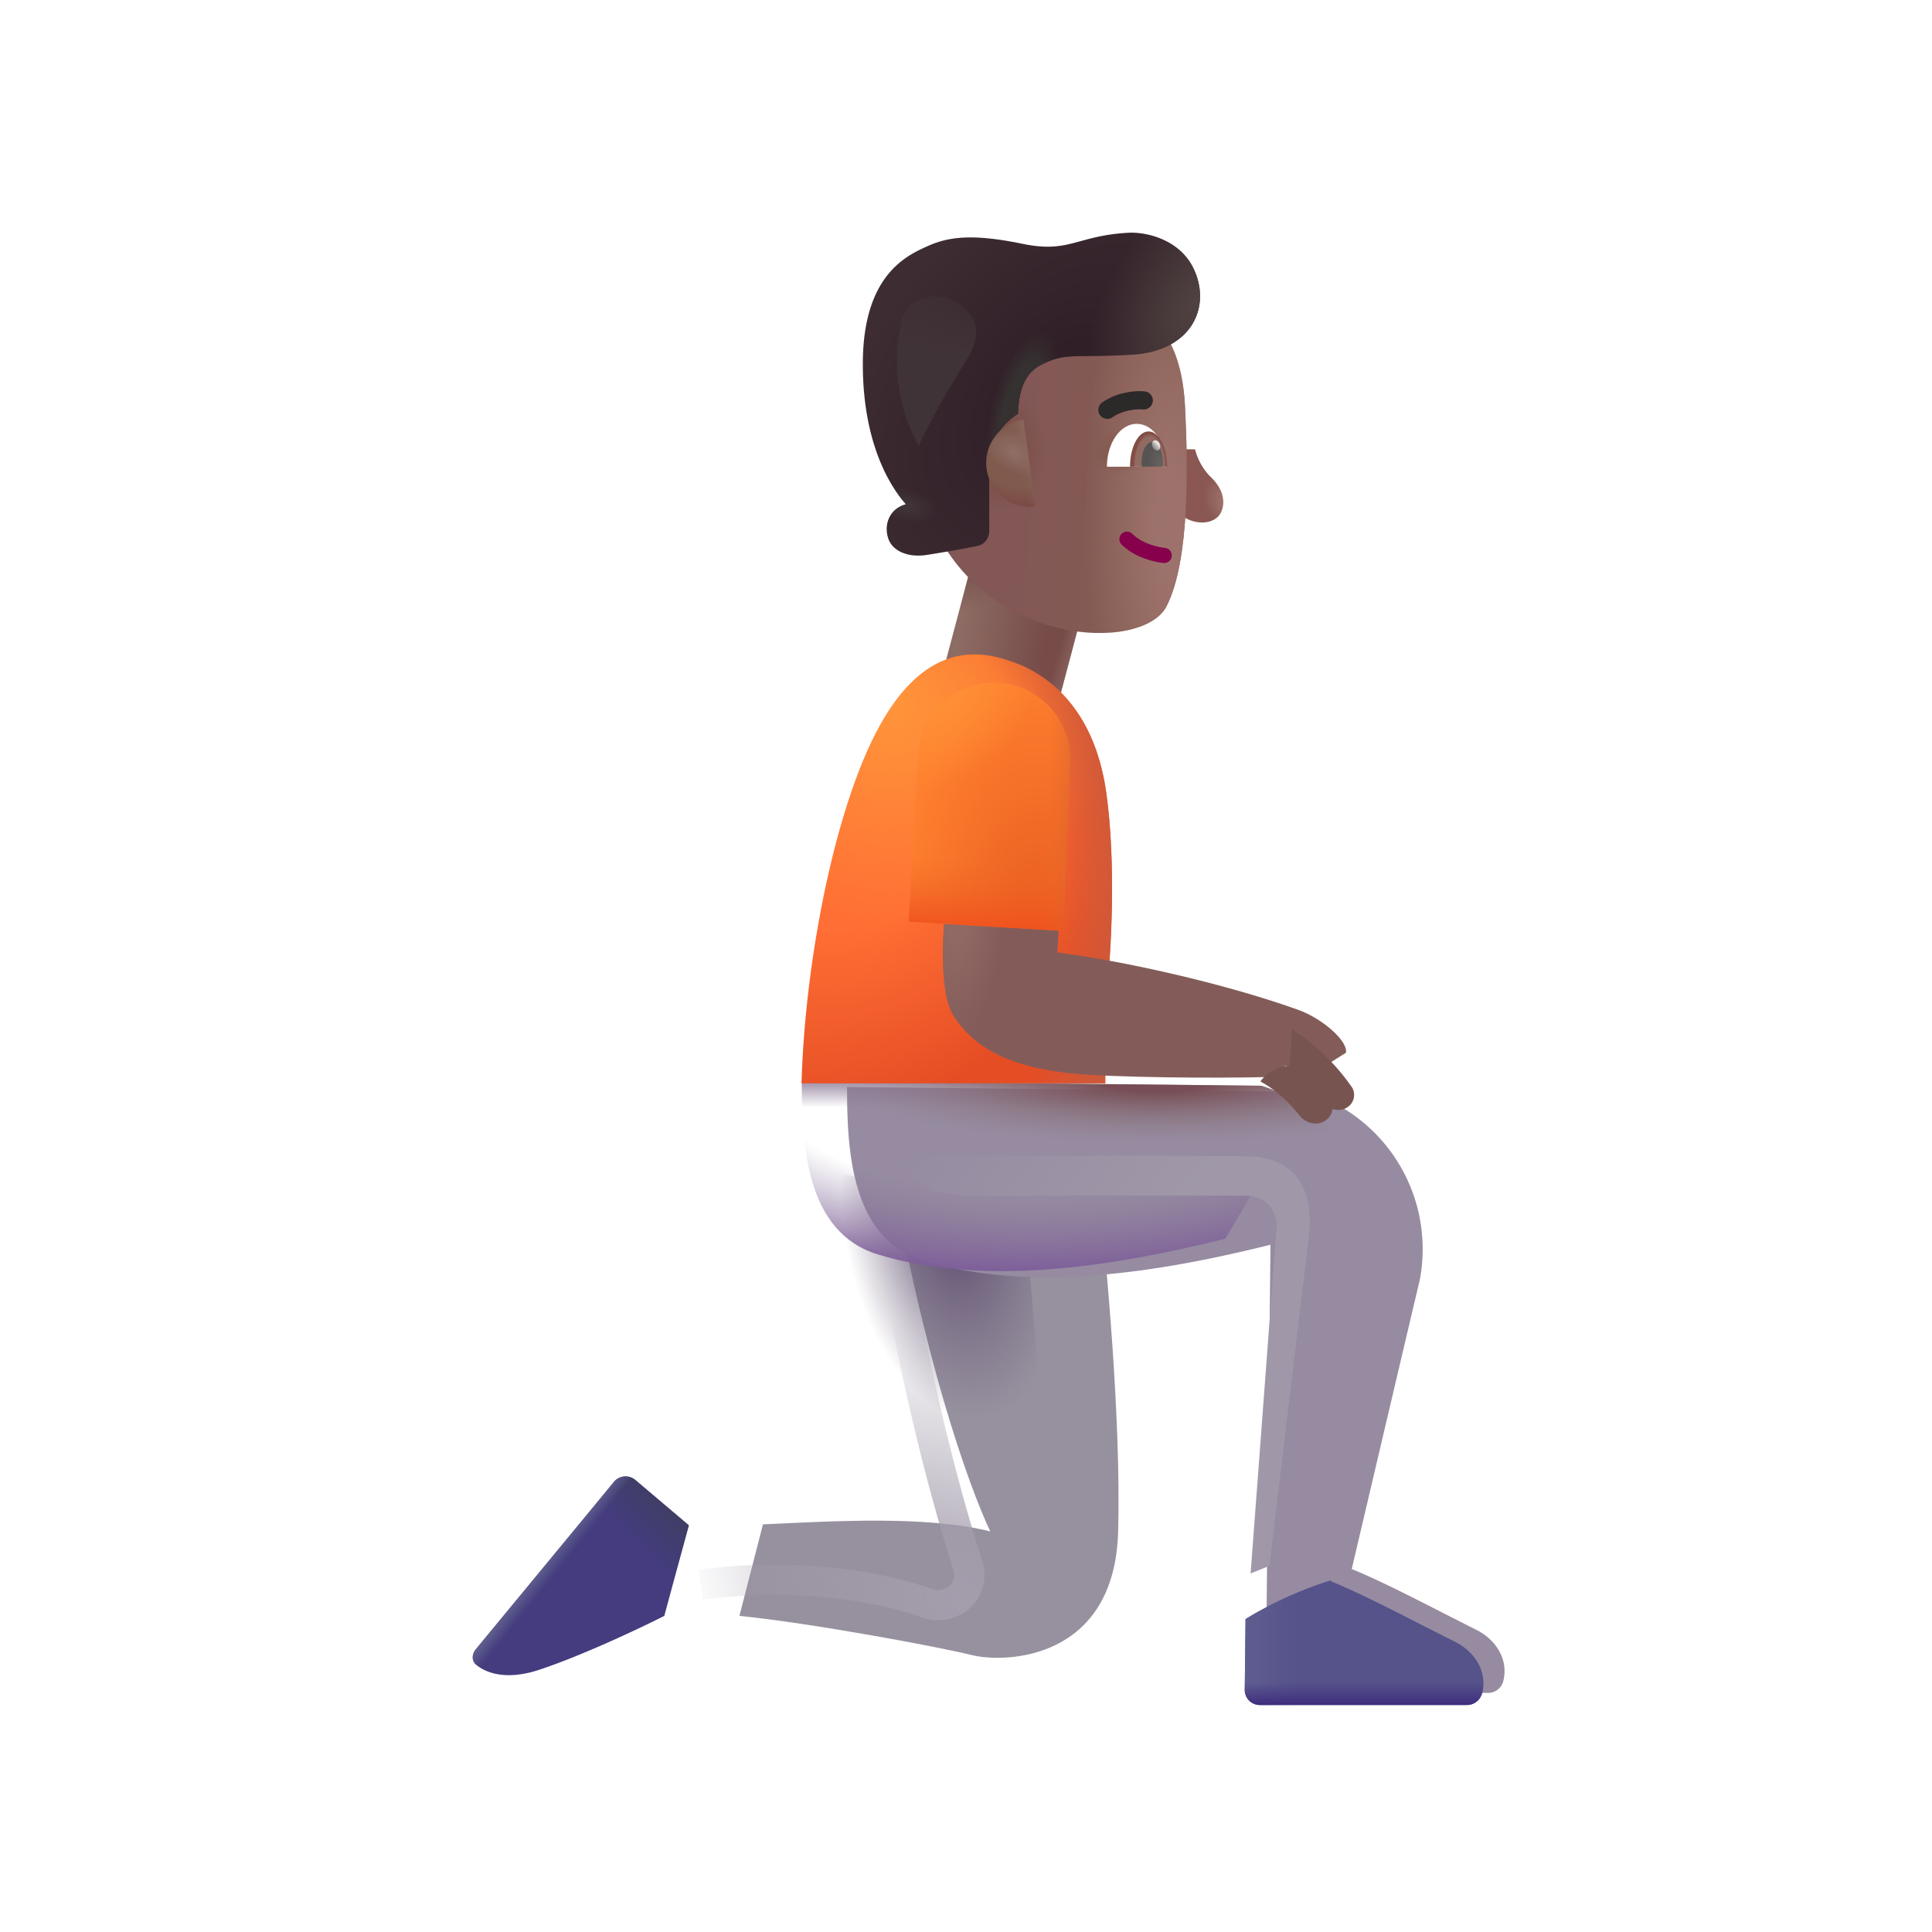 <svg xmlns="http://www.w3.org/2000/svg" width="1em" height="1em" viewBox="0 0 32 32"><g fill="none"><g filter="url(#IconifyId195ad048a32870fdf134218)"><path fill="#97919F" d="M17.27 25.616c.05-1.838-.196-4.493-.32-5.57l-3.485-.696c.555 3.344 1.328 5.508 1.687 6.265c-1.062-.265-2.578-.171-3.765-.117l-.39 1.516c1.233.125 3.339.522 3.843.648c.562.141 2.372.086 2.43-2.046"/></g><g filter="url(#IconifyId195ad048a32870fdf134219)"><path stroke="url(#IconifyId195ad048a32870fdf134181)" stroke-width=".5" d="M14.792 20.592c.138.941.573 3.263 1.239 5.338a.5.5 0 0 1-.152.535a.55.55 0 0 1-.538.085c-.689-.243-2.053-.526-3.737-.302"/></g><path fill="url(#IconifyId195ad048a32870fdf134182)" d="M17.27 25.616c.05-1.838-.196-4.493-.32-5.57l-3.485-.696c.555 3.344 1.328 5.508 1.687 6.265c-1.062-.265-2.578-.171-3.765-.117l-.39 1.516c1.233.125 3.339.522 3.843.648c.562.141 2.372.086 2.43-2.046"/><g filter="url(#IconifyId195ad048a32870fdf134220)"><path fill="#968BA1" d="M22.764 21.108c-.137.575-.807 3.427-1.125 4.78c.573.233 1.39.67 2.067 1.009c.325.162.533.495.443.847a.26.26 0 0 1-.252.196h-3.43a.25.25 0 0 1-.25-.253l.076-7.17c-1.787.443-3.937.81-5.747.262c-1.2-.362-1.266-1.816-1.266-2.875l7.61.079a2.726 2.726 0 0 1 1.874 3.125"/></g><path fill="url(#IconifyId195ad048a32870fdf134205)" d="M22.764 21.108c-.137.575-.807 3.427-1.125 4.78c.573.233 1.39.67 2.067 1.009c.325.162.533.495.443.847a.26.26 0 0 1-.252.196h-3.43a.25.25 0 0 1-.25-.253l.076-7.17c-1.787.443-3.937.81-5.747.262c-1.2-.362-1.266-1.816-1.266-2.875l7.61.079a2.726 2.726 0 0 1 1.874 3.125"/><path fill="url(#IconifyId195ad048a32870fdf134183)" d="M22.764 21.108c-.137.575-.807 3.427-1.125 4.78c.573.233 1.39.67 2.067 1.009c.325.162.533.495.443.847a.26.26 0 0 1-.252.196h-3.43a.25.25 0 0 1-.25-.253l.076-7.17c-1.787.443-3.937.81-5.747.262c-1.2-.362-1.266-1.816-1.266-2.875l7.61.079a2.726 2.726 0 0 1 1.874 3.125"/><path fill="url(#IconifyId195ad048a32870fdf134184)" d="M20.293 20.52v-.002c-1.787.442-3.937.808-5.747.261c-1.2-.362-1.266-1.816-1.266-2.875l7.61.079q.4.138.701.336z"/><g filter="url(#IconifyId195ad048a32870fdf134221)"><path fill="#55538A" d="M20.23 26.517a6.3 6.3 0 0 1 1.413-.642l-.004.014c.433.175 1.005.467 1.55.746l.517.262c.325.163.533.495.443.847a.26.26 0 0 1-.252.196h-3.43a.25.25 0 0 1-.25-.253z"/><path fill="url(#IconifyId195ad048a32870fdf134206)" d="M20.23 26.517a6.3 6.3 0 0 1 1.413-.642l-.004.014c.433.175 1.005.467 1.55.746l.517.262c.325.163.533.495.443.847a.26.26 0 0 1-.252.196h-3.43a.25.25 0 0 1-.25-.253z"/><path fill="url(#IconifyId195ad048a32870fdf134207)" d="M20.23 26.517a6.3 6.3 0 0 1 1.413-.642l-.004.014c.433.175 1.005.467 1.55.746l.517.262c.325.163.533.495.443.847a.26.26 0 0 1-.252.196h-3.43a.25.25 0 0 1-.25-.253z"/></g><g filter="url(#IconifyId195ad048a32870fdf134222)"><path fill="#443C7F" d="m10.524 24.764l.885.75l-.406 1.5c-.39.198-1.35.653-2.063.89c-.547.183-.887.06-1.056-.083c-.078-.065-.066-.179 0-.257l2.285-2.769a.25.25 0 0 1 .355-.031"/><path fill="url(#IconifyId195ad048a32870fdf134208)" d="m10.524 24.764l.885.75l-.406 1.5c-.39.198-1.35.653-2.063.89c-.547.183-.887.06-1.056-.083c-.078-.065-.066-.179 0-.257l2.285-2.769a.25.25 0 0 1 .355-.031"/><path fill="url(#IconifyId195ad048a32870fdf134209)" d="m10.524 24.764l.885.75l-.406 1.5c-.39.198-1.35.653-2.063.89c-.547.183-.887.06-1.056-.083c-.078-.065-.066-.179 0-.257l2.285-2.769a.25.25 0 0 1 .355-.031"/></g><path fill="url(#IconifyId195ad048a32870fdf134185)" d="M0 0h1.976v2.198H0z" transform="scale(-1 1)rotate(-14.867 27.08 74.13)"/><path fill="url(#IconifyId195ad048a32870fdf134186)" d="M0 0h1.976v2.198H0z" transform="scale(-1 1)rotate(-14.867 27.08 74.13)"/><path fill="url(#IconifyId195ad048a32870fdf134210)" d="M0 0h1.976v2.198H0z" transform="scale(-1 1)rotate(-14.867 27.08 74.13)"/><path fill="url(#IconifyId195ad048a32870fdf134187)" d="M18.323 13.127c.162 1.15.094 2.637-.016 3.528v1.289h-5.031c.055-2.063.578-4.729 1.367-6.047c.664-1.11 1.422-1.176 2.055-.957c.605.183 1.422.75 1.625 2.187"/><path fill="url(#IconifyId195ad048a32870fdf134188)" d="M18.323 13.127c.162 1.15.094 2.637-.016 3.528v1.289h-5.031c.055-2.063.578-4.729 1.367-6.047c.664-1.11 1.422-1.176 2.055-.957c.605.183 1.422.75 1.625 2.187"/><path fill="url(#IconifyId195ad048a32870fdf134189)" d="M18.323 13.127c.162 1.15.094 2.637-.016 3.528v1.289h-5.031c.055-2.063.578-4.729 1.367-6.047c.664-1.11 1.422-1.176 2.055-.957c.605.183 1.422.75 1.625 2.187"/><path fill="url(#IconifyId195ad048a32870fdf134190)" d="M20.052 7.9a1 1 0 0 1-.258-.458h-.18v1.125c.215.137.523.116.614-.09c.078-.175.02-.394-.176-.578"/><g filter="url(#IconifyId195ad048a32870fdf134223)"><path fill="url(#IconifyId195ad048a32870fdf134211)" d="M19.828 6.936c-.038-.802-.298-1.188-.42-1.3h-3.732l-.063 3.163c.867 2.122 3.512 2.213 3.907 1.445c.395-.767.353-2.38.308-3.308"/><path fill="url(#IconifyId195ad048a32870fdf134191)" d="M19.828 6.936c-.038-.802-.298-1.188-.42-1.3h-3.732l-.063 3.163c.867 2.122 3.512 2.213 3.907 1.445c.395-.767.353-2.38.308-3.308"/><path fill="url(#IconifyId195ad048a32870fdf134192)" d="M19.828 6.936c-.038-.802-.298-1.188-.42-1.3h-3.732l-.063 3.163c.867 2.122 3.512 2.213 3.907 1.445c.395-.767.353-2.38.308-3.308"/><path fill="url(#IconifyId195ad048a32870fdf134193)" d="M19.828 6.936c-.038-.802-.298-1.188-.42-1.3h-3.732l-.063 3.163c.867 2.122 3.512 2.213 3.907 1.445c.395-.767.353-2.38.308-3.308"/></g><g filter="url(#IconifyId195ad048a32870fdf134224)"><path fill="url(#IconifyId195ad048a32870fdf134194)" d="M19.767 4.593c-.237-.487-.796-.603-1.074-.588c-.86.047-.977.344-1.754.184c-.821-.17-1.226-.121-1.578.039l-.007.003c-.346.157-1.063.483-1.063 1.95c0 1.351.482 2.065.715 2.32l-.046.017c-.232.083-.327.33-.244.561c.072.198.322.311.637.262c.36-.057.625-.106.832-.147a.25.25 0 0 0 .2-.244V7.837c0-.469.33-.749.476-.832c.016-.484.164-.707.406-.824c.401-.194.526-.098 1.485-.157c1.015-.061 1.312-.821 1.015-1.43"/><path fill="url(#IconifyId195ad048a32870fdf134195)" d="M19.767 4.593c-.237-.487-.796-.603-1.074-.588c-.86.047-.977.344-1.754.184c-.821-.17-1.226-.121-1.578.039l-.007.003c-.346.157-1.063.483-1.063 1.95c0 1.351.482 2.065.715 2.32l-.046.017c-.232.083-.327.33-.244.561c.072.198.322.311.637.262c.36-.057.625-.106.832-.147a.25.25 0 0 0 .2-.244V7.837c0-.469.33-.749.476-.832c.016-.484.164-.707.406-.824c.401-.194.526-.098 1.485-.157c1.015-.061 1.312-.821 1.015-1.43"/><path fill="url(#IconifyId195ad048a32870fdf134196)" d="M19.767 4.593c-.237-.487-.796-.603-1.074-.588c-.86.047-.977.344-1.754.184c-.821-.17-1.226-.121-1.578.039l-.007.003c-.346.157-1.063.483-1.063 1.95c0 1.351.482 2.065.715 2.32l-.046.017c-.232.083-.327.33-.244.561c.072.198.322.311.637.262c.36-.057.625-.106.832-.147a.25.25 0 0 0 .2-.244V7.837c0-.469.33-.749.476-.832c.016-.484.164-.707.406-.824c.401-.194.526-.098 1.485-.157c1.015-.061 1.312-.821 1.015-1.43"/><path fill="url(#IconifyId195ad048a32870fdf134197)" d="M19.767 4.593c-.237-.487-.796-.603-1.074-.588c-.86.047-.977.344-1.754.184c-.821-.17-1.226-.121-1.578.039l-.007.003c-.346.157-1.063.483-1.063 1.95c0 1.351.482 2.065.715 2.32l-.046.017c-.232.083-.327.33-.244.561c.072.198.322.311.637.262c.36-.057.625-.106.832-.147a.25.25 0 0 0 .2-.244V7.837c0-.469.33-.749.476-.832c.016-.484.164-.707.406-.824c.401-.194.526-.098 1.485-.157c1.015-.061 1.312-.821 1.015-1.43"/></g><path fill="url(#IconifyId195ad048a32870fdf134198)" d="m17.15 8.39l-.2-1.44a.727.727 0 0 0 .2 1.44"/><path fill="url(#IconifyId195ad048a32870fdf134199)" d="m17.15 8.39l-.2-1.44a.727.727 0 0 0 .2 1.44"/><path fill="url(#IconifyId195ad048a32870fdf134212)" d="m17.15 8.39l-.2-1.44a.727.727 0 0 0 .2 1.44"/><path fill="#86004C" fill-rule="evenodd" d="M18.577 8.843a.125.125 0 0 0 .001.177c.238.234.583.293.692.305a.125.125 0 1 0 .026-.25c-.094-.009-.367-.061-.543-.234a.125.125 0 0 0-.177.002" clip-rule="evenodd"/><g filter="url(#IconifyId195ad048a32870fdf134225)"><path fill="#2C2929" fill-rule="evenodd" d="M18.81 6.697a.8.8 0 0 1 .216-.016a.15.15 0 0 0 .037-.298a1 1 0 0 0-.313.02a1 1 0 0 0-.408.173a.15.15 0 0 0 .178.24c.085-.062.19-.1.29-.12" clip-rule="evenodd"/></g><path fill="#fff" d="M19.322 7.73h-.988c0-.392.221-.71.494-.71s.494.318.494.71"/><path fill="url(#IconifyId195ad048a32870fdf134200)" d="M18.717 7.73v-.004c0-.32.137-.58.306-.58c.17 0 .307.26.307.58v.003z"/><path fill="url(#IconifyId195ad048a32870fdf134201)" d="m18.912 7.73l-.004-.073c0-.185.079-.336.176-.336s.175.15.175.336l-.004.072z"/><ellipse cx=".064" cy=".088" fill="url(#IconifyId195ad048a32870fdf134213)" rx=".064" ry=".088" transform="scale(-1 1)rotate(24.61 -26.252 -40.307)"/><g filter="url(#IconifyId195ad048a32870fdf134226)"><path fill="#835C5A" d="m17.315 16.076l.04-.78l-1.891-.126c-.047.664-.118 1.594.148 1.984c.266.391.765.859 2.2.946c1.03.062 2.618.057 3.269.031v-.18h.672l.34-.214c.038-.192-.39-.568-.79-.711c-1.254-.45-2.96-.82-3.988-.95"/><path fill="url(#IconifyId195ad048a32870fdf134202)" d="m17.315 16.076l.04-.78l-1.891-.126c-.047.664-.118 1.594.148 1.984c.266.391.765.859 2.2.946c1.03.062 2.618.057 3.269.031v-.18h.672l.34-.214c.038-.192-.39-.568-.79-.711c-1.254-.45-2.96-.82-3.988-.95"/></g><g filter="url(#IconifyId195ad048a32870fdf134227)"><path fill="#785451" d="m21.401 17.147l-.043.633c.233.181.452.427.603.608a.27.27 0 0 0 .346.058a.243.243 0 0 0 .085-.338a3.6 3.6 0 0 0-.99-.961"/></g><g filter="url(#IconifyId195ad048a32870fdf134228)"><path fill="#785451" d="M21.448 17.744c-.325-.003-.516.179-.57.27c.271.144.499.376.65.567c.1.124.278.169.413.086a.266.266 0 0 0 .079-.39c-.257-.329-.48-.49-.572-.533"/></g><path fill="url(#IconifyId195ad048a32870fdf134203)" d="M17.724 12.612a1.261 1.261 0 0 0-2.519-.119l-.155 2.775l2.566.152z"/><path fill="url(#IconifyId195ad048a32870fdf134204)" d="M17.724 12.612a1.261 1.261 0 0 0-2.519-.119l-.155 2.775l2.566.152z"/><path fill="url(#IconifyId195ad048a32870fdf134214)" d="M17.724 12.612a1.261 1.261 0 0 0-2.519-.119l-.155 2.775l2.566.152z"/><path fill="url(#IconifyId195ad048a32870fdf134215)" d="M17.724 12.612a1.261 1.261 0 0 0-2.519-.119l-.155 2.775l2.566.152z"/><g filter="url(#IconifyId195ad048a32870fdf134229)"><path fill="url(#IconifyId195ad048a32870fdf134216)" d="m21.683 20.444l-.657 5.492l-.312.125l.43-5.73a.487.487 0 0 0-.482-.528c-.926-.006-3.848 0-4.542 0c-.813 0-1.094-.273-1.094-.648c1.193-.01 4.677-.025 5.664 0s1.04.861.992 1.289"/></g><g filter="url(#IconifyId195ad048a32870fdf134230)"><path fill="url(#IconifyId195ad048a32870fdf134217)" d="M15.967 6.032c-.351.552-.633 1.1-.75 1.352a2.9 2.9 0 0 1-.28-2.07c.113-.49.788-.534 1.104-.145c.229.28.12.557-.074.863"/></g><defs><radialGradient id="IconifyId195ad048a32870fdf134181" cx="0" cy="0" r="1" gradientTransform="rotate(-130.67 14.039 9.649)scale(5.347 3.971)" gradientUnits="userSpaceOnUse"><stop stop-color="#A49DAC"/><stop offset="1" stop-color="#A49DAC" stop-opacity="0"/></radialGradient><radialGradient id="IconifyId195ad048a32870fdf134182" cx="0" cy="0" r="1" gradientTransform="matrix(.531 3.296 -1.781 .287 15.776 20.233)" gradientUnits="userSpaceOnUse"><stop offset=".189" stop-color="#6A5A7A"/><stop offset="1" stop-color="#766B81" stop-opacity="0"/></radialGradient><radialGradient id="IconifyId195ad048a32870fdf134183" cx="0" cy="0" r="1" gradientTransform="matrix(0 1.031 -5.38 0 19.151 17.904)" gradientUnits="userSpaceOnUse"><stop offset=".167" stop-color="#774E55"/><stop offset="1" stop-color="#8F7C7F" stop-opacity="0"/></radialGradient><radialGradient id="IconifyId195ad048a32870fdf134184" cx="0" cy="0" r="1" gradientTransform="matrix(.109 3.141 -8.288 .289 17.558 18.014)" gradientUnits="userSpaceOnUse"><stop offset=".558" stop-color="#857297" stop-opacity="0"/><stop offset=".971" stop-color="#7E5E9A"/></radialGradient><radialGradient id="IconifyId195ad048a32870fdf134185" cx="0" cy="0" r="1" gradientTransform="matrix(1.751 .287 -.81 4.94 .09 1.583)" gradientUnits="userSpaceOnUse"><stop offset=".194" stop-color="#774B48"/><stop offset="1" stop-color="#8D6C64"/></radialGradient><radialGradient id="IconifyId195ad048a32870fdf134186" cx="0" cy="0" r="1" gradientTransform="rotate(117.861 .923 .84)scale(.834 .75)" gradientUnits="userSpaceOnUse"><stop stop-color="#744F48"/><stop offset="1" stop-color="#744F48" stop-opacity="0"/></radialGradient><radialGradient id="IconifyId195ad048a32870fdf134187" cx="0" cy="0" r="1" gradientTransform="matrix(3.453 4 -4.995 4.312 14.323 13.53)" gradientUnits="userSpaceOnUse"><stop offset=".317" stop-color="#FF6E34"/><stop offset=".849" stop-color="#E54D24"/></radialGradient><radialGradient id="IconifyId195ad048a32870fdf134188" cx="0" cy="0" r="1" gradientTransform="matrix(2.031 3.141 -3.132 2.026 14.76 11.655)" gradientUnits="userSpaceOnUse"><stop stop-color="#FF953A"/><stop offset="1" stop-color="#FF953A" stop-opacity="0"/></radialGradient><radialGradient id="IconifyId195ad048a32870fdf134189" cx="0" cy="0" r="1" gradientTransform="matrix(3.734 .234 -.426 6.79 14.838 15.278)" gradientUnits="userSpaceOnUse"><stop offset=".723" stop-color="#CD5A3B" stop-opacity="0"/><stop offset="1" stop-color="#CD5A3B"/></radialGradient><radialGradient id="IconifyId195ad048a32870fdf134190" cx="0" cy="0" r="1" gradientTransform="rotate(151.587 9.116 6.743)scale(.542 .765)" gradientUnits="userSpaceOnUse"><stop offset=".101" stop-color="#9E746B"/><stop offset=".684" stop-color="#8A5752"/></radialGradient><radialGradient id="IconifyId195ad048a32870fdf134191" cx="0" cy="0" r="1" gradientTransform="matrix(.844 -.047 .057 1.029 16.681 7.634)" gradientUnits="userSpaceOnUse"><stop offset=".156" stop-color="#794B40"/><stop offset="1" stop-color="#794B40" stop-opacity="0"/></radialGradient><radialGradient id="IconifyId195ad048a32870fdf134192" cx="0" cy="0" r="1" gradientTransform="matrix(0 -5.188 1.406 0 19.578 8.821)" gradientUnits="userSpaceOnUse"><stop offset=".163" stop-color="#9D726C"/><stop offset="1" stop-color="#9A7468" stop-opacity="0"/></radialGradient><radialGradient id="IconifyId195ad048a32870fdf134193" cx="0" cy="0" r="1" gradientTransform="matrix(0 .391 -.609 0 18.75 7.68)" gradientUnits="userSpaceOnUse"><stop offset=".155" stop-color="#845A4E"/><stop offset="1" stop-color="#845A4E" stop-opacity="0"/></radialGradient><radialGradient id="IconifyId195ad048a32870fdf134194" cx="0" cy="0" r="1" gradientTransform="matrix(-2.443 -1.948 2.952 -3.702 17.576 6.678)" gradientUnits="userSpaceOnUse"><stop offset=".194" stop-color="#301F27"/><stop offset="1" stop-color="#3D2D32"/></radialGradient><radialGradient id="IconifyId195ad048a32870fdf134195" cx="0" cy="0" r="1" gradientTransform="rotate(-144.319 10.77 -.616)scale(1.5 2.402)" gradientUnits="userSpaceOnUse"><stop stop-color="#514342"/><stop offset="1" stop-color="#514342" stop-opacity="0"/></radialGradient><radialGradient id="IconifyId195ad048a32870fdf134196" cx="0" cy="0" r="1" gradientTransform="matrix(.531 .148 -.072 .258 14.97 8.509)" gradientUnits="userSpaceOnUse"><stop offset=".197" stop-color="#3F3438"/><stop offset="1" stop-color="#3F3438" stop-opacity="0"/></radialGradient><radialGradient id="IconifyId195ad048a32870fdf134197" cx="0" cy="0" r="1" gradientTransform="matrix(-.904 -.211 .558 -2.39 16.937 7.024)" gradientUnits="userSpaceOnUse"><stop offset=".353" stop-color="#363131"/><stop offset=".584" stop-color="#363131" stop-opacity="0"/></radialGradient><radialGradient id="IconifyId195ad048a32870fdf134198" cx="0" cy="0" r="1" gradientTransform="rotate(-163.812 9.034 2.55)scale(.757 .369)" gradientUnits="userSpaceOnUse"><stop offset=".17" stop-color="#917169"/><stop offset="1" stop-color="#7F5A4D"/></radialGradient><radialGradient id="IconifyId195ad048a32870fdf134199" cx="0" cy="0" r="1" gradientTransform="rotate(100.843 5.501 10.62)scale(1.201 1.252)" gradientUnits="userSpaceOnUse"><stop offset=".716" stop-color="#7B4845" stop-opacity="0"/><stop offset="1" stop-color="#7B4845"/></radialGradient><radialGradient id="IconifyId195ad048a32870fdf134200" cx="0" cy="0" r="1" gradientTransform="matrix(-.273 0 0 -.531 19.045 7.708)" gradientUnits="userSpaceOnUse"><stop offset=".895" stop-color="#916A62"/><stop offset="1" stop-color="#824D44"/></radialGradient><radialGradient id="IconifyId195ad048a32870fdf134201" cx="0" cy="0" r="1" gradientTransform="matrix(-.25 0 0 -.541 19.213 7.73)" gradientUnits="userSpaceOnUse"><stop stop-color="#666361"/><stop offset=".813" stop-color="#565352"/></radialGradient><radialGradient id="IconifyId195ad048a32870fdf134202" cx="0" cy="0" r="1" gradientTransform="matrix(-.125 2.344 -.805 -.043 15.651 15.274)" gradientUnits="userSpaceOnUse"><stop offset=".238" stop-color="#906964"/><stop offset="1" stop-color="#906964" stop-opacity="0"/></radialGradient><radialGradient id="IconifyId195ad048a32870fdf134203" cx="0" cy="0" r="1" gradientTransform="rotate(-87.255 16.584 -1.3)scale(4.568 2.33)" gradientUnits="userSpaceOnUse"><stop stop-color="#EA5E20"/><stop offset="1" stop-color="#FF8130"/></radialGradient><radialGradient id="IconifyId195ad048a32870fdf134204" cx="0" cy="0" r="1" gradientTransform="matrix(.875 1.328 -1.648 1.086 15.432 11.389)" gradientUnits="userSpaceOnUse"><stop stop-color="#FF9337"/><stop offset="1" stop-color="#FF9337" stop-opacity="0"/></radialGradient><linearGradient id="IconifyId195ad048a32870fdf134205" x1="15.214" x2="15.214" y1="17.811" y2="18.342" gradientUnits="userSpaceOnUse"><stop stop-color="#897694"/><stop offset="1" stop-color="#897694" stop-opacity="0"/></linearGradient><linearGradient id="IconifyId195ad048a32870fdf134206" x1="20.089" x2="21.073" y1="27.076" y2="27.076" gradientUnits="userSpaceOnUse"><stop stop-color="#605F91"/><stop offset="1" stop-color="#605F91" stop-opacity="0"/></linearGradient><linearGradient id="IconifyId195ad048a32870fdf134207" x1="21.526" x2="21.526" y1="27.94" y2="27.569" gradientUnits="userSpaceOnUse"><stop stop-color="#3F2D7E"/><stop offset="1" stop-color="#3F2D7E" stop-opacity="0"/></linearGradient><linearGradient id="IconifyId195ad048a32870fdf134208" x1="11.064" x2="10.378" y1="25.029" y2="25.694" gradientUnits="userSpaceOnUse"><stop stop-color="#3F3E62"/><stop offset="1" stop-color="#3F3E62" stop-opacity="0"/></linearGradient><linearGradient id="IconifyId195ad048a32870fdf134209" x1="8.917" x2="9.132" y1="26.233" y2="26.405" gradientUnits="userSpaceOnUse"><stop offset=".098" stop-color="#60608E"/><stop offset="1" stop-color="#60608E" stop-opacity="0"/></linearGradient><linearGradient id="IconifyId195ad048a32870fdf134210" x1="-.003" x2=".233" y1="1.875" y2="1.869" gradientUnits="userSpaceOnUse"><stop stop-color="#865F5B"/><stop offset="1" stop-color="#865F5B" stop-opacity="0"/></linearGradient><linearGradient id="IconifyId195ad048a32870fdf134211" x1="16.994" x2="19.856" y1="8.376" y2="8.548" gradientUnits="userSpaceOnUse"><stop stop-color="#825756"/><stop offset="1" stop-color="#875D51"/></linearGradient><linearGradient id="IconifyId195ad048a32870fdf134212" x1="17.1" x2="16.819" y1="7.552" y2="7.63" gradientUnits="userSpaceOnUse"><stop stop-color="#8A655B"/><stop offset="1" stop-color="#825C51" stop-opacity="0"/></linearGradient><linearGradient id="IconifyId195ad048a32870fdf134213" x1="-.007" x2=".179" y1=".05" y2=".11" gradientUnits="userSpaceOnUse"><stop stop-color="#fff"/><stop offset="1" stop-color="#fff" stop-opacity="0"/></linearGradient><linearGradient id="IconifyId195ad048a32870fdf134214" x1="15.886" x2="15.979" y1="15.498" y2="14.248" gradientUnits="userSpaceOnUse"><stop stop-color="#F04D1D"/><stop offset="1" stop-color="#EF6623" stop-opacity="0"/></linearGradient><linearGradient id="IconifyId195ad048a32870fdf134215" x1="18.245" x2="17.393" y1="15.209" y2="15.209" gradientUnits="userSpaceOnUse"><stop stop-color="#D36030"/><stop offset="1" stop-color="#D36030" stop-opacity="0"/></linearGradient><linearGradient id="IconifyId195ad048a32870fdf134216" x1="21.694" x2="15.214" y1="24.826" y2="18.889" gradientUnits="userSpaceOnUse"><stop offset=".552" stop-color="#A098A8"/><stop offset="1" stop-color="#A098A8" stop-opacity="0"/></linearGradient><linearGradient id="IconifyId195ad048a32870fdf134217" x1="15.218" x2="15.726" y1="6.996" y2="4.107" gradientUnits="userSpaceOnUse"><stop offset=".421" stop-color="#403337"/><stop offset="1" stop-color="#403337" stop-opacity="0"/></linearGradient><filter id="IconifyId195ad048a32870fdf134218" width="7.28" height="8.609" x="10.996" y="19.1" color-interpolation-filters="sRGB" filterUnits="userSpaceOnUse"><feFlood flood-opacity="0" result="BackgroundImageFix"/><feBlend in="SourceGraphic" in2="BackgroundImageFix" result="shape"/><feColorMatrix in="SourceAlpha" result="hardAlpha" values="0 0 0 0 0 0 0 0 0 0 0 0 0 0 0 0 0 0 127 0"/><feOffset dx=".25" dy="-.25"/><feGaussianBlur stdDeviation=".375"/><feComposite in2="hardAlpha" k2="-1" k3="1" operator="arithmetic"/><feColorMatrix values="0 0 0 0 0.518 0 0 0 0 0.384 0 0 0 0 0.635 0 0 0 1 0"/><feBlend in2="shape" result="effect1_innerShadow_2_2016"/><feColorMatrix in="SourceAlpha" result="hardAlpha" values="0 0 0 0 0 0 0 0 0 0 0 0 0 0 0 0 0 0 127 0"/><feOffset dx="1"/><feGaussianBlur stdDeviation=".5"/><feComposite in2="hardAlpha" k2="-1" k3="1" operator="arithmetic"/><feColorMatrix values="0 0 0 0 0.494 0 0 0 0 0.467 0 0 0 0 0.522 0 0 0 1 0"/><feBlend in2="effect1_innerShadow_2_2016" result="effect2_innerShadow_2_2016"/></filter><filter id="IconifyId195ad048a32870fdf134219" width="5.734" height="7.279" x="11.071" y="20.055" color-interpolation-filters="sRGB" filterUnits="userSpaceOnUse"><feFlood flood-opacity="0" result="BackgroundImageFix"/><feBlend in="SourceGraphic" in2="BackgroundImageFix" result="shape"/><feGaussianBlur result="effect1_foregroundBlur_2_2016" stdDeviation=".25"/></filter><filter id="IconifyId195ad048a32870fdf134220" width="11.64" height="10.135" x="13.28" y="17.904" color-interpolation-filters="sRGB" filterUnits="userSpaceOnUse"><feFlood flood-opacity="0" result="BackgroundImageFix"/><feBlend in="SourceGraphic" in2="BackgroundImageFix" result="shape"/><feColorMatrix in="SourceAlpha" result="hardAlpha" values="0 0 0 0 0 0 0 0 0 0 0 0 0 0 0 0 0 0 127 0"/><feOffset dx=".75" dy=".1"/><feGaussianBlur stdDeviation=".375"/><feComposite in2="hardAlpha" k2="-1" k3="1" operator="arithmetic"/><feColorMatrix values="0 0 0 0 0.518 0 0 0 0 0.49 0 0 0 0 0.545 0 0 0 1 0"/><feBlend in2="shape" result="effect1_innerShadow_2_2016"/></filter><filter id="IconifyId195ad048a32870fdf134221" width="4.352" height="2.364" x="20.218" y="25.875" color-interpolation-filters="sRGB" filterUnits="userSpaceOnUse"><feFlood flood-opacity="0" result="BackgroundImageFix"/><feBlend in="SourceGraphic" in2="BackgroundImageFix" result="shape"/><feColorMatrix in="SourceAlpha" result="hardAlpha" values="0 0 0 0 0 0 0 0 0 0 0 0 0 0 0 0 0 0 127 0"/><feOffset dx=".4" dy=".3"/><feGaussianBlur stdDeviation=".25"/><feComposite in2="hardAlpha" k2="-1" k3="1" operator="arithmetic"/><feColorMatrix values="0 0 0 0 0.255 0 0 0 0 0.255 0 0 0 0 0.443 0 0 0 1 0"/><feBlend in2="shape" result="effect1_innerShadow_2_2016"/></filter><filter id="IconifyId195ad048a32870fdf134222" width="3.579" height="3.542" x="7.83" y="24.454" color-interpolation-filters="sRGB" filterUnits="userSpaceOnUse"><feFlood flood-opacity="0" result="BackgroundImageFix"/><feBlend in="SourceGraphic" in2="BackgroundImageFix" result="shape"/><feColorMatrix in="SourceAlpha" result="hardAlpha" values="0 0 0 0 0 0 0 0 0 0 0 0 0 0 0 0 0 0 127 0"/><feOffset dy="-.25"/><feGaussianBlur stdDeviation=".25"/><feComposite in2="hardAlpha" k2="-1" k3="1" operator="arithmetic"/><feColorMatrix values="0 0 0 0 0.247 0 0 0 0 0.169 0 0 0 0 0.486 0 0 0 1 0"/><feBlend in2="shape" result="effect1_innerShadow_2_2016"/></filter><filter id="IconifyId195ad048a32870fdf134223" width="4.443" height="5.249" x="15.413" y="5.435" color-interpolation-filters="sRGB" filterUnits="userSpaceOnUse"><feFlood flood-opacity="0" result="BackgroundImageFix"/><feBlend in="SourceGraphic" in2="BackgroundImageFix" result="shape"/><feColorMatrix in="SourceAlpha" result="hardAlpha" values="0 0 0 0 0 0 0 0 0 0 0 0 0 0 0 0 0 0 127 0"/><feOffset dx="-.2" dy="-.2"/><feGaussianBlur stdDeviation=".5"/><feComposite in2="hardAlpha" k2="-1" k3="1" operator="arithmetic"/><feColorMatrix values="0 0 0 0 0.502 0 0 0 0 0.251 0 0 0 0 0.247 0 0 0 1 0"/><feBlend in2="shape" result="effect1_innerShadow_2_2016"/></filter><filter id="IconifyId195ad048a32870fdf134224" width="5.586" height="5.499" x="14.291" y="3.854" color-interpolation-filters="sRGB" filterUnits="userSpaceOnUse"><feFlood flood-opacity="0" result="BackgroundImageFix"/><feBlend in="SourceGraphic" in2="BackgroundImageFix" result="shape"/><feColorMatrix in="SourceAlpha" result="hardAlpha" values="0 0 0 0 0 0 0 0 0 0 0 0 0 0 0 0 0 0 127 0"/><feOffset dy="-.15"/><feGaussianBlur stdDeviation=".15"/><feComposite in2="hardAlpha" k2="-1" k3="1" operator="arithmetic"/><feColorMatrix values="0 0 0 0 0.161 0 0 0 0 0.051 0 0 0 0 0.11 0 0 0 1 0"/><feBlend in2="shape" result="effect1_innerShadow_2_2016"/></filter><filter id="IconifyId195ad048a32870fdf134225" width="1.013" height=".568" x="18.181" y="6.379" color-interpolation-filters="sRGB" filterUnits="userSpaceOnUse"><feFlood flood-opacity="0" result="BackgroundImageFix"/><feBlend in="SourceGraphic" in2="BackgroundImageFix" result="shape"/><feColorMatrix in="SourceAlpha" result="hardAlpha" values="0 0 0 0 0 0 0 0 0 0 0 0 0 0 0 0 0 0 127 0"/><feOffset dx="-.1" dy=".1"/><feGaussianBlur stdDeviation=".1"/><feComposite in2="hardAlpha" k2="-1" k3="1" operator="arithmetic"/><feColorMatrix values="0 0 0 0 0.067 0 0 0 0 0.063 0 0 0 0 0.063 0 0 0 1 0"/><feBlend in2="shape" result="effect1_innerShadow_2_2016"/></filter><filter id="IconifyId195ad048a32870fdf134226" width="6.876" height="3.179" x="15.419" y="14.97" color-interpolation-filters="sRGB" filterUnits="userSpaceOnUse"><feFlood flood-opacity="0" result="BackgroundImageFix"/><feBlend in="SourceGraphic" in2="BackgroundImageFix" result="shape"/><feColorMatrix in="SourceAlpha" result="hardAlpha" values="0 0 0 0 0 0 0 0 0 0 0 0 0 0 0 0 0 0 127 0"/><feOffset dx=".2" dy="-.2"/><feGaussianBlur stdDeviation=".5"/><feComposite in2="hardAlpha" k2="-1" k3="1" operator="arithmetic"/><feColorMatrix values="0 0 0 0 0.478 0 0 0 0 0.345 0 0 0 0 0.298 0 0 0 1 0"/><feBlend in2="shape" result="effect1_innerShadow_2_2016"/><feColorMatrix in="SourceAlpha" result="hardAlpha" values="0 0 0 0 0 0 0 0 0 0 0 0 0 0 0 0 0 0 127 0"/><feOffset dy="-.1"/><feGaussianBlur stdDeviation=".25"/><feComposite in2="hardAlpha" k2="-1" k3="1" operator="arithmetic"/><feColorMatrix values="0 0 0 0 0.482 0 0 0 0 0.278 0 0 0 0 0.388 0 0 0 1 0"/><feBlend in2="effect1_innerShadow_2_2016" result="effect2_innerShadow_2_2016"/></filter><filter id="IconifyId195ad048a32870fdf134227" width="1.071" height="1.439" x="21.358" y="17.047" color-interpolation-filters="sRGB" filterUnits="userSpaceOnUse"><feFlood flood-opacity="0" result="BackgroundImageFix"/><feBlend in="SourceGraphic" in2="BackgroundImageFix" result="shape"/><feColorMatrix in="SourceAlpha" result="hardAlpha" values="0 0 0 0 0 0 0 0 0 0 0 0 0 0 0 0 0 0 127 0"/><feOffset dy="-.1"/><feGaussianBlur stdDeviation=".125"/><feComposite in2="hardAlpha" k2="-1" k3="1" operator="arithmetic"/><feColorMatrix values="0 0 0 0 0.478 0 0 0 0 0.29 0 0 0 0 0.396 0 0 0 1 0"/><feBlend in2="shape" result="effect1_innerShadow_2_2016"/></filter><filter id="IconifyId195ad048a32870fdf134228" width="1.196" height="1.065" x="20.878" y="17.644" color-interpolation-filters="sRGB" filterUnits="userSpaceOnUse"><feFlood flood-opacity="0" result="BackgroundImageFix"/><feBlend in="SourceGraphic" in2="BackgroundImageFix" result="shape"/><feColorMatrix in="SourceAlpha" result="hardAlpha" values="0 0 0 0 0 0 0 0 0 0 0 0 0 0 0 0 0 0 127 0"/><feOffset dy="-.1"/><feGaussianBlur stdDeviation=".125"/><feComposite in2="hardAlpha" k2="-1" k3="1" operator="arithmetic"/><feColorMatrix values="0 0 0 0 0.478 0 0 0 0 0.29 0 0 0 0 0.396 0 0 0 1 0"/><feBlend in2="shape" result="effect1_innerShadow_2_2016"/></filter><filter id="IconifyId195ad048a32870fdf134229" width="8.168" height="8.42" x="14.276" y="18.391" color-interpolation-filters="sRGB" filterUnits="userSpaceOnUse"><feFlood flood-opacity="0" result="BackgroundImageFix"/><feBlend in="SourceGraphic" in2="BackgroundImageFix" result="shape"/><feGaussianBlur result="effect1_foregroundBlur_2_2016" stdDeviation=".375"/></filter><filter id="IconifyId195ad048a32870fdf134230" width="2.31" height="3.475" x="14.359" y="4.408" color-interpolation-filters="sRGB" filterUnits="userSpaceOnUse"><feFlood flood-opacity="0" result="BackgroundImageFix"/><feBlend in="SourceGraphic" in2="BackgroundImageFix" result="shape"/><feGaussianBlur result="effect1_foregroundBlur_2_2016" stdDeviation=".25"/></filter></defs></g></svg>